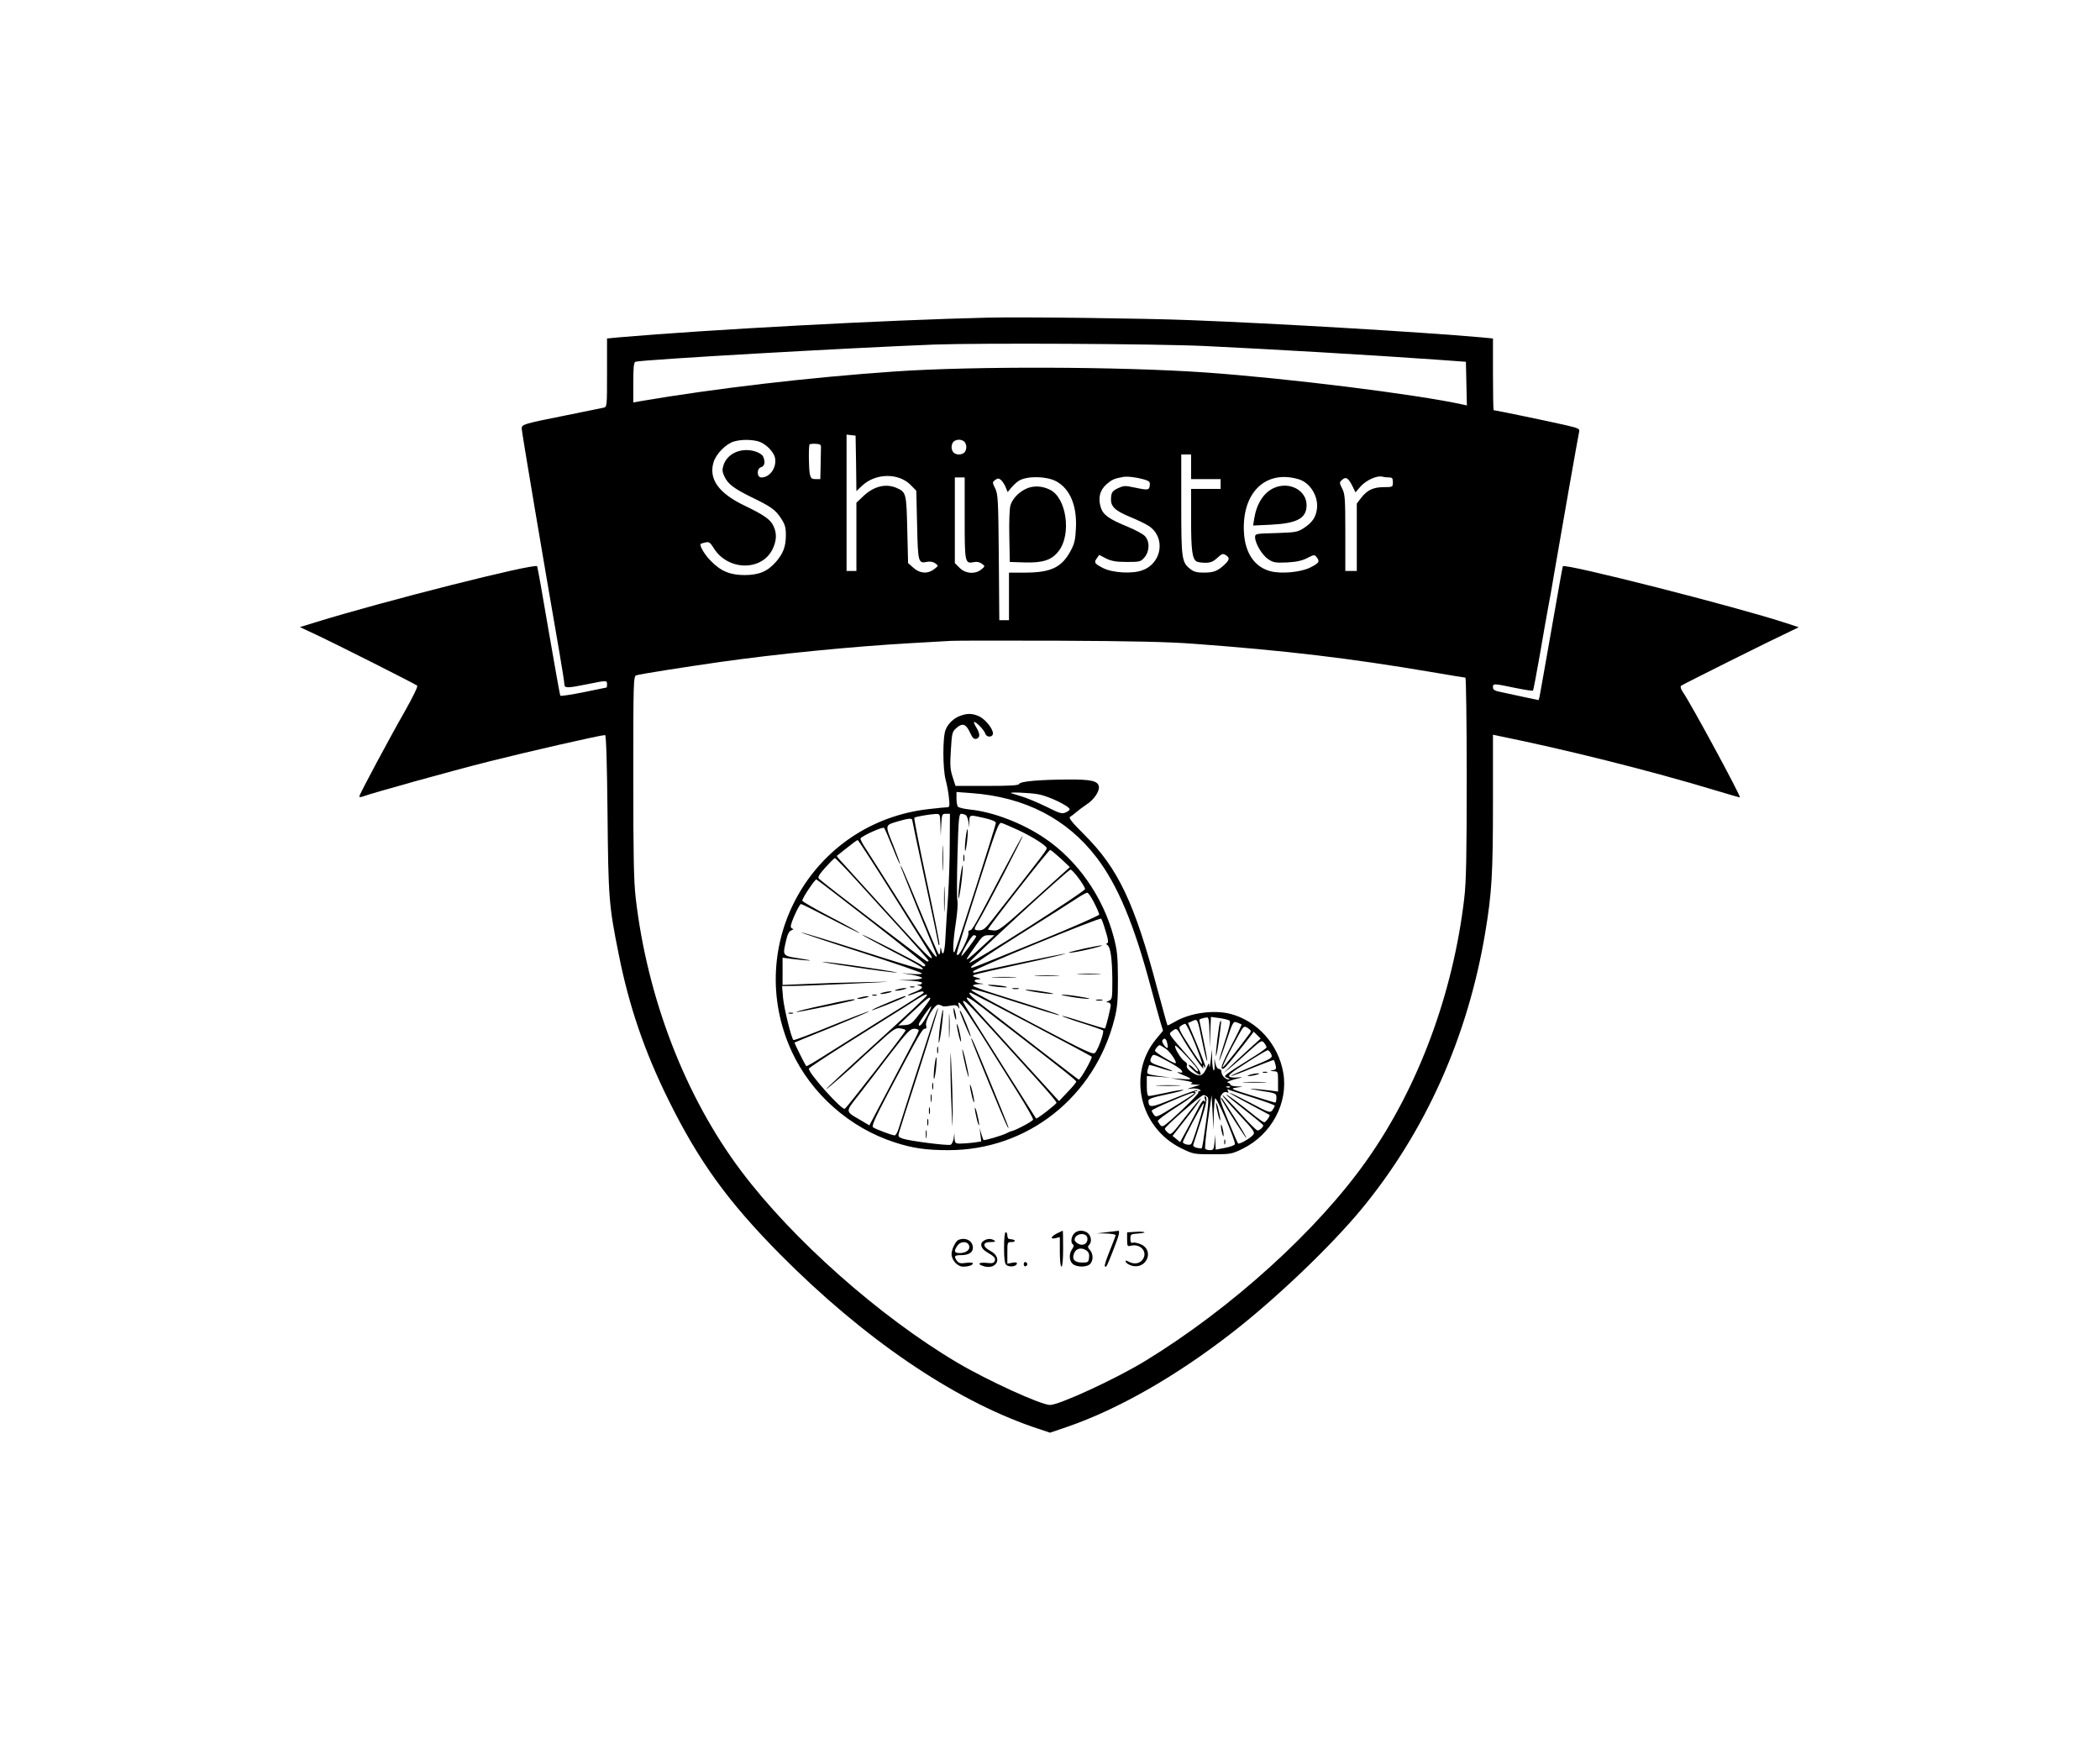 <?xml version="1.0" standalone="no"?>
<!DOCTYPE svg PUBLIC "-//W3C//DTD SVG 20010904//EN"
 "http://www.w3.org/TR/2001/REC-SVG-20010904/DTD/svg10.dtd">
<svg version="1.0" xmlns="http://www.w3.org/2000/svg"
 width="1280pt" height="1066pt" viewBox="0 0 1280 1066"
 preserveAspectRatio="xMidYMid meet">
<g transform="translate(0,1066) scale(0.1,-0.1)"
fill="#000000" stroke="none" >
<path d="M6020 8724 c-609 -14 -1706 -73 -2247 -120 l-73 -7 0 -208 c0 -208 0
-209 -22 -214 -13 -3 -112 -23 -221 -45 -270 -54 -277 -56 -277 -83 0 -19 131
-795 230 -1365 16 -94 30 -181 30 -192 0 -25 17 -25 140 0 118 24 120 24 120
0 0 -11 -1 -20 -2 -20 -2 0 -65 -13 -141 -29 -76 -15 -140 -25 -142 -21 -2 3
-34 181 -71 396 -36 214 -68 391 -70 393 -17 19 -939 -214 -1348 -341 l-98
-30 98 -46 c126 -59 606 -301 617 -311 5 -5 -28 -72 -72 -150 -100 -175 -281
-514 -281 -525 0 -4 8 -5 17 -2 55 21 547 158 778 216 238 60 677 160 703 160
7 0 12 -179 15 -477 5 -516 8 -561 68 -858 63 -318 158 -595 304 -890 186
-376 364 -621 683 -943 507 -510 1048 -879 1535 -1048 l107 -36 106 36 c310
107 660 307 998 569 269 208 600 524 790 752 394 476 654 1056 760 1698 39
236 46 351 46 790 l0 409 33 -7 c419 -85 929 -213 1319 -331 80 -24 149 -44
153 -44 11 0 -298 571 -348 643 -11 16 -16 32 -11 37 9 8 550 278 664 331 l54
26 -79 26 c-298 98 -1343 364 -1359 346 -2 -2 -33 -177 -70 -389 -37 -212 -70
-395 -72 -406 l-6 -21 -81 17 c-45 10 -108 23 -139 30 -47 9 -58 15 -58 31 0
24 2 24 132 -3 59 -12 109 -20 112 -17 2 2 21 99 41 214 20 116 42 244 50 285
8 41 26 140 39 220 38 222 145 832 151 857 5 20 -2 23 -83 42 -81 19 -428 91
-438 91 -2 0 -4 98 -4 219 l0 218 -72 7 c-377 33 -1252 85 -1778 105 -277 11
-1013 20 -1230 15z m1325 -173 c398 -19 1017 -55 1425 -84 l165 -12 3 -133 3
-133 -23 5 c-284 63 -1075 161 -1573 196 -519 36 -1409 39 -1890 6 -522 -36
-1094 -103 -1557 -182 l-38 -7 0 122 c0 88 3 123 13 126 40 13 1304 85 1822
105 285 10 1353 5 1650 -9z m-2127 -715 l2 -169 33 31 c82 79 224 82 299 5
l33 -34 5 -210 c5 -228 7 -235 62 -223 17 3 36 0 48 -9 21 -15 21 -15 -6 -36
-39 -30 -87 -27 -126 8 l-33 29 -5 205 c-5 223 -7 228 -67 254 -67 28 -141 8
-205 -55 l-38 -36 0 -208 0 -208 -30 0 -30 0 0 416 0 415 28 -3 27 -3 3 -169z
m-596 134 c44 -13 94 -62 102 -101 11 -59 -31 -119 -83 -119 -29 0 -30 55 -1
63 22 6 26 36 10 67 -6 11 -29 24 -51 30 -83 23 -166 -14 -189 -85 -9 -28 -8
-41 6 -70 21 -45 57 -72 162 -124 122 -59 147 -77 181 -128 26 -39 31 -56 31
-105 0 -69 -16 -111 -60 -162 -52 -59 -102 -80 -190 -81 -89 0 -146 23 -208
87 -37 37 -70 93 -61 103 2 2 15 6 29 9 21 5 29 0 50 -34 85 -139 293 -143
359 -7 25 52 27 97 5 142 -18 39 -57 66 -175 123 -159 76 -220 162 -190 264
15 51 76 113 124 127 44 13 105 13 149 1z m1256 -2 c7 -7 12 -21 12 -33 0 -12
-5 -26 -12 -33 -7 -7 -21 -12 -33 -12 -12 0 -26 5 -33 12 -7 7 -12 21 -12 33
0 12 5 26 12 33 7 7 21 12 33 12 12 0 26 -5 33 -12z m-874 -36 c0 -12 -1 -60
-2 -107 l-2 -85 -29 0 c-24 0 -29 5 -35 31 -7 37 -8 174 -1 181 3 2 19 4 37 3
27 -1 33 -6 32 -23z m2256 -117 l0 -75 90 0 90 0 0 -30 0 -30 -90 0 -90 0 0
-189 c0 -184 7 -236 33 -253 7 -4 31 -8 53 -8 33 0 49 7 74 30 27 25 34 28 51
17 26 -16 24 -29 -8 -59 -42 -39 -66 -48 -126 -48 -41 0 -61 5 -82 22 -52 41
-55 61 -55 393 l0 305 30 0 30 0 0 -75z m-823 -88 c84 -45 128 -147 121 -286
-3 -71 -9 -95 -33 -140 -54 -99 -119 -130 -272 -131 l-103 0 0 -145 0 -145
-30 0 -29 0 -3 383 c-3 351 -5 385 -22 420 -18 37 -18 38 0 52 16 11 21 11 36
-1 9 -9 22 -28 28 -44 l12 -29 25 30 c14 16 35 35 47 41 51 28 164 26 223 -5z
m536 11 c33 -10 38 -15 35 -37 -3 -29 -11 -30 -100 -11 -50 11 -60 10 -95 -6
-33 -17 -38 -24 -41 -58 -4 -52 21 -77 117 -117 42 -17 92 -41 112 -54 104
-67 84 -225 -36 -270 -61 -24 -183 -17 -242 13 -52 27 -56 33 -38 59 l15 21
42 -22 c34 -16 61 -21 126 -21 79 0 85 1 108 28 32 38 33 99 1 131 -12 12 -58
37 -102 55 -117 48 -152 73 -166 120 -17 57 -5 104 36 140 33 28 45 34 100 44
27 5 82 -2 128 -15z m943 1 c70 -21 121 -104 111 -181 -7 -51 -28 -82 -79
-116 -39 -25 -50 -27 -170 -31 -124 -3 -128 -4 -128 -25 0 -37 43 -110 80
-134 31 -21 44 -23 115 -20 57 3 93 11 123 27 42 21 44 22 58 4 20 -26 14 -35
-42 -63 -58 -28 -175 -39 -242 -21 -96 26 -153 111 -160 237 -13 242 133 383
334 323z m552 11 c18 0 22 -6 22 -29 0 -29 -1 -30 -54 -30 -65 0 -103 -18
-139 -65 l-27 -35 0 -205 0 -206 -35 0 -35 0 0 233 c0 208 -2 237 -19 269 -18
36 -18 38 0 54 23 21 39 10 64 -42 l17 -35 31 36 c34 38 99 68 132 60 11 -3
30 -5 43 -5z m-2588 -249 c0 -272 1 -278 57 -267 18 4 35 0 48 -10 20 -15 20
-15 -4 -35 -37 -30 -96 -26 -132 10 l-29 29 0 261 0 261 30 0 30 0 0 -249z
m1400 -765 c555 -41 949 -88 1439 -171 112 -19 208 -35 213 -35 4 0 8 -273 8
-608 0 -478 -3 -635 -15 -737 -68 -580 -279 -1150 -593 -1595 -302 -429 -828
-905 -1352 -1225 -175 -107 -523 -268 -580 -268 -54 0 -379 148 -565 258 -473
280 -1006 752 -1319 1170 -339 451 -570 1050 -641 1660 -12 102 -15 259 -15
742 0 574 1 612 18 617 25 8 299 51 502 80 349 50 817 96 1170 116 107 6 218
12 245 14 28 2 325 2 660 1 438 -2 671 -7 825 -19z"/>
<path d="M6266 7686 c-50 -19 -94 -62 -107 -106 -6 -19 -9 -103 -7 -190 l3
-155 93 -3 c110 -3 164 15 206 71 77 101 47 320 -52 371 -44 23 -94 27 -136
12z"/>
<path d="M7765 7686 c-62 -28 -105 -95 -120 -185 l-7 -44 108 5 c158 8 216 38
218 116 2 93 -104 150 -199 108z"/>
<path d="M5855 6298 c-40 -14 -75 -46 -91 -85 -19 -44 -18 -239 0 -306 8 -29
17 -78 20 -109 5 -48 4 -58 -9 -58 -9 0 -59 -5 -112 -11 -714 -79 -1137 -826
-837 -1478 119 -258 354 -466 629 -554 108 -35 188 -47 327 -47 480 0 891 324
1011 800 18 70 21 113 21 245 -1 140 -4 172 -27 259 -65 241 -219 462 -419
597 -135 92 -315 161 -456 175 -37 4 -70 12 -74 18 -4 6 -8 29 -8 50 l0 39 93
-7 c324 -24 580 -156 760 -391 130 -170 229 -407 331 -790 25 -93 52 -192 60
-218 l15 -49 -44 -53 c-174 -214 -99 -538 154 -663 73 -36 77 -37 191 -37 111
0 118 1 185 34 176 87 278 279 247 462 -30 173 -156 315 -320 359 -102 27
-248 7 -340 -47 -24 -14 -44 -24 -46 -22 -2 2 -29 101 -61 219 -140 529 -240
738 -447 944 -71 71 -96 101 -86 107 7 4 24 17 38 29 14 12 42 33 63 47 43 27
79 79 75 108 -5 35 -44 45 -188 44 -174 -1 -292 -11 -298 -27 -3 -9 -55 -12
-196 -12 l-192 0 -18 56 c-15 46 -16 74 -10 165 6 105 8 110 36 134 36 31 57
22 82 -33 14 -30 22 -38 37 -35 24 7 24 30 -1 71 -11 17 -16 32 -12 32 13 0
60 -49 67 -70 9 -29 52 -24 47 5 -6 33 -52 86 -88 101 -39 16 -67 17 -109 2z
m474 -479 c62 -11 190 -72 191 -92 0 -4 -11 -13 -25 -19 -22 -10 -37 -5 -117
35 -51 25 -118 53 -148 62 -30 10 -59 18 -65 20 -27 9 107 4 164 -6z m-597
-186 l2 -68 3 68 c4 64 5 67 28 67 l25 0 -1 -177 c0 -98 -5 -243 -10 -323 -6
-80 -13 -191 -16 -247 -4 -97 -16 -132 -26 -80 -3 17 -5 16 -6 -8 0 -18 -5
-25 -10 -20 -5 6 -55 123 -111 260 -89 218 -134 319 -117 265 5 -14 122 -305
186 -459 17 -41 31 -75 31 -77 0 -25 -48 44 -211 304 -107 169 -208 329 -226
356 -18 27 -30 52 -28 56 10 16 136 73 144 64 4 -5 27 -58 51 -117 23 -59 44
-106 46 -104 2 2 -17 54 -42 117 -51 126 -52 120 33 145 56 17 83 19 83 8 0
-5 36 -174 80 -378 44 -203 80 -374 80 -379 0 -5 3 -7 6 -4 3 4 -32 178 -77
387 -45 210 -79 384 -76 387 6 6 90 21 130 23 27 1 27 0 29 -66z m155 59 c6
-4 13 -23 16 -42 l4 -35 1 38 c2 43 0 42 93 21 44 -10 69 -21 69 -29 0 -17
-239 -764 -251 -785 -14 -24 -11 58 7 176 9 58 13 117 10 131 -4 13 -4 138 0
278 6 224 9 255 23 255 9 0 21 -4 28 -8z m321 -92 c89 -42 172 -95 172 -110 0
-11 -28 -48 -333 -437 -40 -52 -54 -63 -78 -63 -34 0 -35 5 -11 45 46 75 288
543 275 530 -6 -5 -61 -107 -123 -225 -169 -323 -184 -350 -198 -350 -8 0 -12
-8 -9 -17 4 -20 -51 -133 -65 -133 -13 0 -20 -25 122 419 115 358 127 390 145
385 11 -3 57 -23 103 -44z m-753 -411 c121 -192 222 -354 223 -359 11 -32 -34
11 -194 187 -98 108 -205 226 -238 262 -32 36 -79 88 -103 114 -25 26 -44 49
-42 51 2 2 30 24 62 49 32 26 61 47 65 47 4 -1 106 -158 227 -351z m1010 239
l56 -53 -216 -195 c-197 -178 -218 -194 -248 -191 -17 1 -34 4 -35 6 -6 5 369
485 379 485 4 0 33 -24 64 -52z m-1239 -140 c71 -79 198 -218 282 -310 83 -92
152 -170 152 -173 0 -3 -4 -5 -9 -5 -8 0 -624 471 -659 504 -9 9 -1 24 39 69
28 31 54 57 58 57 4 0 66 -64 137 -142z m1348 20 c21 -28 39 -58 40 -66 1 -16
-689 -455 -706 -450 -12 4 601 567 617 568 6 0 28 -23 49 -52z m-1264 -264
c182 -141 330 -260 330 -265 0 -11 -13 -12 -25 0 -15 13 -372 196 -360 184 6
-6 78 -45 160 -88 182 -94 222 -118 207 -123 -6 -2 -173 49 -372 113 -199 64
-364 114 -366 112 -2 -2 163 -57 366 -122 204 -66 370 -123 370 -128 0 -4 -28
-6 -62 -3 l-63 5 63 -10 c34 -6 62 -15 62 -20 0 -5 -33 -10 -72 -11 l-73 -2
73 -3 c39 -2 72 -8 72 -13 0 -6 -8 -11 -17 -11 -17 -1 -17 -2 0 -6 29 -8 19
-20 -28 -39 -25 -9 -44 -19 -41 -21 2 -2 22 4 45 13 23 9 45 14 48 10 8 -8 30
6 -262 -176 -143 -90 -302 -190 -353 -222 -52 -33 -95 -58 -98 -56 -6 7 -74
142 -71 144 1 1 104 43 230 94 125 51 226 94 224 96 -2 2 -105 -37 -230 -88
-124 -51 -228 -90 -231 -87 -13 13 -57 193 -63 256 l-6 73 74 1 c41 0 200 7
354 14 268 13 271 13 75 9 -113 -2 -271 -7 -352 -11 l-148 -6 0 83 0 83 53 -7
c119 -14 155 -14 60 1 -117 18 -114 14 -91 113 8 36 18 55 32 60 12 5 15 9 9
9 -7 1 -13 7 -13 15 0 23 52 136 62 136 6 0 88 -41 184 -91 96 -50 174 -88
174 -86 0 3 -79 47 -175 97 -96 50 -175 95 -175 101 0 15 76 129 86 129 3 0
153 -115 334 -256z m1359 114 c17 -33 31 -66 31 -72 0 -6 -168 -80 -372 -163
-447 -182 -408 -167 -408 -155 0 5 129 91 288 191 158 99 314 198 347 220 33
22 65 40 72 40 6 1 25 -27 42 -61z m70 -173 c16 -49 18 -71 10 -74 -8 -2 -8
-5 1 -11 19 -12 29 -84 30 -213 0 -113 -1 -118 -22 -127 -18 -7 -19 -9 -5 -9
9 -1 17 -8 17 -17 0 -16 -29 -137 -35 -142 -1 -2 -60 16 -130 38 -70 23 -128
40 -131 38 -2 -2 52 -22 119 -43 67 -21 126 -42 130 -45 9 -7 -25 -105 -46
-134 -12 -17 -39 -5 -378 174 -200 106 -368 196 -373 201 -23 21 40 5 276 -72
138 -44 252 -79 254 -76 4 4 -82 32 -393 130 -73 23 -133 45 -133 50 0 4 17 8
38 9 36 1 36 1 5 5 -37 5 -45 23 -10 24 13 0 16 2 7 6 -8 2 -22 7 -30 9 -13 5
-13 6 0 13 8 4 138 34 287 66 150 32 271 61 268 63 -3 3 -495 -99 -549 -115
-12 -3 -17 -1 -14 7 5 15 770 330 780 321 3 -3 16 -37 27 -76z m-789 -32 c-1
-10 -90 -129 -90 -119 0 21 63 126 75 126 8 0 15 -3 15 -7z m44 -55 c-37 -35
-76 -69 -87 -77 -25 -18 -22 -12 41 77 39 56 47 62 78 62 l35 0 -67 -62z m288
-479 c200 -105 367 -195 372 -199 7 -7 -68 -140 -79 -140 -2 0 -115 87 -252
193 -136 106 -285 221 -330 256 -72 55 -97 81 -78 81 3 0 168 -86 367 -191z
m-632 174 c0 -5 -139 -134 -309 -288 -170 -154 -308 -282 -306 -284 3 -3 168
142 205 179 3 3 53 48 111 101 95 87 109 96 137 91 18 -2 32 -8 32 -12 0 -10
-360 -474 -371 -478 -19 -8 -220 216 -219 245 0 4 104 73 231 153 127 80 286
180 353 222 120 77 136 85 136 71z m20 -20 c-1 -5 -27 -42 -58 -83 -53 -69
-60 -75 -97 -78 l-40 -2 90 85 c85 80 106 95 105 78z m326 -60 c48 -38 119
-93 159 -123 297 -229 405 -314 405 -322 0 -6 -24 -34 -53 -64 l-52 -55 -275
302 c-151 166 -279 308 -283 316 -17 28 16 10 99 -54z m56 -135 c91 -101 215
-238 277 -306 61 -68 111 -127 111 -133 0 -8 -121 -102 -125 -96 -3 3 -344
544 -397 629 -26 43 -48 80 -48 83 0 20 37 -17 182 -177z m-79 -10 c63 -101
163 -259 221 -352 59 -93 105 -174 103 -180 -4 -11 -108 -66 -131 -70 -6 -1
-20 -7 -31 -13 -24 -13 -135 -46 -140 -41 -2 1 -8 19 -14 38 l-10 35 5 -41 5
-41 -47 -7 c-26 -3 -62 -6 -80 -6 -31 0 -34 3 -36 33 l-1 32 -4 -33 c-3 -18
-11 -36 -19 -39 -18 -7 -249 23 -291 37 -28 10 -30 14 -23 38 4 15 60 191 125
390 64 200 115 366 113 368 -2 2 -18 -40 -35 -94 -75 -231 -193 -600 -205
-639 -7 -24 -18 -43 -25 -43 -14 0 -112 36 -131 49 -11 6 9 51 88 202 196 372
212 399 227 399 10 0 12 6 8 19 -9 29 51 131 76 128 10 -2 21 -6 24 -9 3 -3
24 -2 46 2 31 6 42 4 50 -9 8 -13 9 -12 4 7 -15 54 20 10 128 -160z m-324 99
c-27 -50 -49 -72 -49 -50 0 11 72 114 76 110 2 -2 -10 -29 -27 -60z m1723 -99
l2 -93 3 93 4 94 52 -7 c29 -4 56 -11 62 -16 6 -6 -4 -51 -28 -122 -20 -62
-37 -117 -36 -122 0 -6 20 47 43 116 41 123 43 126 66 117 13 -5 26 -10 28
-12 1 -2 -27 -61 -64 -131 -44 -84 -63 -130 -57 -136 11 -11 16 -5 138 149
l57 74 21 -21 21 -21 -74 -67 c-41 -38 -93 -85 -115 -107 l-40 -38 42 33 c23
19 76 65 117 103 73 65 77 68 91 50 8 -10 15 -23 15 -27 0 -4 -30 -27 -67 -50
-202 -127 -200 -125 -173 -136 15 -6 19 -10 9 -10 -20 -1 -44 25 -44 48 0 9
-7 16 -15 16 -9 0 -18 14 -22 35 -6 34 -7 34 -5 -7 1 -23 -1 -39 -5 -37 -5 3
-9 33 -10 67 l-1 62 -7 -65 c-4 -36 -8 -54 -9 -40 -2 25 -2 25 -15 -5 -21 -49
-39 -59 -74 -41 -35 18 -56 42 -47 55 3 6 -4 16 -15 23 -22 13 -65 86 -57 95
5 4 69 -61 122 -124 29 -35 20 -46 -10 -13 -10 11 -23 20 -29 20 -11 -1 53
-59 65 -60 21 -1 -5 42 -74 117 -43 49 -86 99 -95 112 -15 22 -15 24 3 37 26
19 27 19 53 -26 50 -88 143 -223 137 -200 -5 20 -4 22 5 10 18 -24 4 18 -50
149 l-49 116 27 12 c33 14 30 19 62 -135 13 -62 25 -110 28 -108 2 3 -8 59
-22 125 -14 67 -26 123 -26 125 0 5 27 13 48 15 9 1 13 -25 14 -91z m-88 -69
c26 -66 46 -122 43 -125 -3 -3 -37 46 -76 108 -66 103 -70 114 -54 125 9 7 22
13 27 13 6 0 33 -54 60 -121z m333 62 c-57 -79 -162 -210 -165 -207 -4 4 42
98 95 193 34 62 35 62 59 47 20 -14 22 -19 11 -33z m-2017 19 c0 -5 -15 -38
-34 -72 -18 -35 -86 -163 -150 -285 l-117 -222 -52 31 c-97 56 -96 48 -15 152
39 50 125 162 191 249 105 136 125 157 149 157 15 0 28 -4 28 -10z m1514 -76
c4 -15 5 -28 3 -30 -8 -8 -39 35 -32 45 11 18 23 12 29 -15z m-8 -36 c28 -19
73 -88 58 -88 -15 0 -124 66 -124 76 0 10 20 34 29 34 3 0 19 -10 37 -22z
m642 -32 c10 -24 8 -25 -118 -77 -71 -29 -128 -54 -126 -56 2 -3 61 19 130 48
70 28 128 50 130 48 3 -2 7 -16 11 -31 6 -22 3 -27 -17 -31 -21 -4 -20 -4 5
-6 26 -1 27 -2 27 -62 l0 -62 -52 7 c-121 14 -156 14 -60 -1 102 -16 102 -16
102 -44 0 -16 -3 -29 -7 -29 -4 0 -68 19 -143 43 -129 40 -133 42 -95 48 l40
6 -37 2 c-21 0 -38 5 -38 10 0 5 -8 11 -17 13 -10 2 11 12 47 21 44 11 51 14
23 11 -23 -3 -49 -2 -58 3 -13 8 8 25 102 85 65 42 123 76 129 77 6 1 16 -10
22 -23z m-546 -100 c8 -14 5 -16 -19 -11 -15 3 -6 -3 21 -14 70 -29 69 -33 -4
-27 l-65 5 75 -13 c46 -7 67 -14 55 -18 -14 -4 -10 -6 15 -8 l35 -2 -45 -14
c-39 -12 -40 -13 -10 -9 19 3 42 0 50 -5 11 -7 11 -10 2 -10 -7 0 -11 -4 -8
-9 5 -8 -158 -165 -204 -198 -18 -13 -25 -9 -43 23 -3 6 47 44 118 89 81 51
120 82 112 87 -9 6 -8 8 2 8 8 0 12 3 9 6 -3 3 -68 -20 -143 -51 -141 -58
-154 -59 -155 -14 0 12 26 21 112 39 61 13 107 25 101 27 -6 2 -52 -5 -104
-17 -51 -11 -99 -20 -106 -20 -9 0 -13 18 -13 61 l0 61 73 -5 72 -5 -73 10
c-72 11 -73 11 -67 37 4 14 8 28 10 30 2 1 34 -7 70 -19 36 -12 68 -20 70 -18
3 2 -27 14 -65 27 -72 23 -77 29 -60 61 9 17 15 16 91 -25 45 -23 86 -50 91
-59z m295 -102 c-3 -3 -12 -4 -19 -1 -8 3 -5 6 6 6 11 1 17 -2 13 -5z m143
-65 c72 -23 130 -44 130 -48 0 -4 -6 -16 -14 -27 -14 -18 -19 -17 -134 44 -65
34 -123 62 -128 62 -5 0 47 -30 116 -66 69 -37 126 -68 128 -69 6 -5 -23 -45
-32 -45 -5 0 -27 15 -50 33 -91 74 -178 139 -181 135 -2 -2 48 -43 111 -92 63
-49 114 -91 114 -95 0 -11 -23 -31 -35 -31 -7 0 -56 49 -110 110 -55 60 -101
107 -104 105 -2 -3 42 -54 99 -115 97 -105 102 -111 86 -129 -20 -22 -83 -57
-90 -50 -3 3 -30 66 -60 139 -51 124 -54 136 -41 157 10 15 21 20 32 16 12 -5
14 -3 8 7 -6 10 -4 12 8 7 10 -4 76 -25 147 -48z m-360 27 c0 -2 -52 -37 -116
-76 -110 -69 -118 -72 -130 -55 -8 10 -14 22 -14 26 0 4 53 30 118 57 108 47
142 58 142 48z m81 -23 c7 -7 4 -55 -11 -159 -11 -81 -22 -150 -25 -152 -2 -2
-16 -1 -30 2 -18 5 -25 12 -21 22 3 8 24 73 47 145 32 102 38 134 29 143 -10
8 -11 5 -5 -14 4 -18 3 -21 -3 -11 -8 11 -20 -5 -50 -65 -22 -43 -54 -103 -70
-132 l-29 -53 -23 19 -23 19 88 112 c48 61 86 113 84 116 -2 2 -44 -48 -93
-111 -85 -110 -89 -114 -107 -98 -11 9 -19 20 -19 24 0 14 223 208 236 206 8
-1 19 -7 25 -13z m37 -111 c1 47 5 94 8 103 7 18 127 -260 121 -279 -2 -6 -29
-16 -60 -22 l-57 -11 -2 46 -2 46 -3 -47 c-4 -43 -7 -48 -28 -48 -13 0 -26 4
-29 9 -3 5 4 80 16 168 l23 158 6 -105 5 -105 2 87z m-93 -49 c-20 -65 -40
-122 -45 -126 -9 -10 -50 0 -50 12 0 14 122 242 127 237 3 -3 -11 -58 -32
-123z"/>
<path d="M5744 5430 c0 -69 1 -97 3 -62 2 34 2 90 0 125 -2 34 -3 6 -3 -63z"/>
<path d="M5754 5180 c0 -69 1 -97 3 -62 2 34 2 90 0 125 -2 34 -3 6 -3 -63z"/>
<path d="M5885 5545 c-4 -37 -5 -69 -2 -71 2 -3 8 25 12 61 4 37 5 69 2 71 -2
3 -8 -25 -12 -61z"/>
<path d="M5872 5430 c0 -19 2 -27 5 -17 2 9 2 25 0 35 -3 9 -5 1 -5 -18z"/>
<path d="M5850 5290 c-7 -56 -10 -103 -8 -106 3 -2 11 41 18 96 7 56 10 103 8
106 -3 2 -11 -41 -18 -96z"/>
<path d="M5210 4765 c124 -19 239 -33 255 -33 17 0 -71 15 -195 33 -124 19
-238 33 -255 33 -16 0 71 -15 195 -33z"/>
<path d="M5548 4643 c6 -2 18 -2 25 0 6 3 1 5 -13 5 -14 0 -19 -2 -12 -5z"/>
<path d="M5470 4630 c-20 -6 -21 -8 -5 -8 11 0 31 4 45 8 20 6 21 8 5 8 -11 0
-31 -4 -45 -8z"/>
<path d="M5380 4610 c-20 -6 -21 -8 -5 -8 11 0 31 4 45 8 20 6 21 8 5 8 -11 0
-31 -4 -45 -8z"/>
<path d="M5318 4593 c6 -2 18 -2 25 0 6 3 1 5 -13 5 -14 0 -19 -2 -12 -5z"/>
<path d="M5240 4580 c-20 -6 -21 -8 -5 -8 11 0 31 4 45 8 20 6 21 8 5 8 -11 0
-31 -4 -45 -8z"/>
<path d="M5408 4547 c-54 -22 -96 -42 -94 -44 4 -4 196 74 205 82 11 11 -20 1
-111 -38z"/>
<path d="M5013 4532 c-90 -19 -161 -37 -159 -40 5 -4 348 67 355 74 10 9 -44
0 -196 -34z"/>
<path d="M4808 4483 c6 -2 18 -2 25 0 6 3 1 5 -13 5 -14 0 -19 -2 -12 -5z"/>
<path d="M6610 4879 c-98 -22 -123 -31 -65 -23 56 8 194 42 170 42 -11 0 -58
-9 -105 -19z"/>
<path d="M6578 4723 c34 -2 88 -2 120 0 31 2 3 3 -63 3 -66 0 -92 -1 -57 -3z"/>
<path d="M6318 4713 c34 -2 90 -2 125 0 34 2 6 3 -63 3 -69 0 -97 -1 -62 -3z"/>
<path d="M6058 4703 c34 -2 90 -2 125 0 34 2 6 3 -63 3 -69 0 -97 -1 -62 -3z"/>
<path d="M6050 4649 c25 -4 59 -7 75 -7 22 0 18 3 -15 9 -25 4 -58 7 -75 7
-22 0 -18 -3 15 -9z"/>
<path d="M6173 4633 c9 -2 25 -2 35 0 9 3 1 5 -18 5 -19 0 -27 -2 -17 -5z"/>
<path d="M6305 4615 c44 -8 94 -13 110 -13 17 0 -6 6 -50 13 -44 8 -93 13
-110 13 -16 0 6 -6 50 -13z"/>
<path d="M6525 4585 c44 -8 94 -13 110 -13 17 0 -6 6 -50 13 -44 8 -93 13
-110 13 -16 0 6 -6 50 -13z"/>
<path d="M6683 4563 c9 -2 25 -2 35 0 9 3 1 5 -18 5 -19 0 -27 -2 -17 -5z"/>
<path d="M5784 4405 c0 -66 1 -92 3 -57 2 34 2 88 0 120 -2 31 -3 3 -3 -63z"/>
<path d="M5812 4505 c0 -11 4 -31 8 -45 6 -20 8 -21 8 -5 0 11 -4 31 -8 45 -6
20 -8 21 -8 5z"/>
<path d="M5730 4410 c-7 -56 -10 -103 -8 -106 3 -2 11 41 18 96 7 56 10 103 8
106 -3 2 -11 -41 -18 -96z"/>
<path d="M5852 4490 c24 -64 61 -150 64 -147 5 4 -53 148 -63 156 -3 3 -4 -1
-1 -9z"/>
<path d="M5832 4415 c0 -11 6 -42 13 -70 7 -27 13 -41 13 -30 0 11 -6 43 -13
70 -7 28 -13 41 -13 30z"/>
<path d="M5920 4328 c0 -10 208 -516 220 -534 18 -29 10 -8 -104 270 -97 236
-116 280 -116 264z"/>
<path d="M5712 4260 c0 -19 2 -27 5 -17 2 9 2 25 0 35 -3 9 -5 1 -5 -18z"/>
<path d="M5866 4255 c3 -22 14 -74 24 -115 11 -41 17 -57 14 -35 -3 22 -14 74
-24 115 -11 41 -17 57 -14 35z"/>
<path d="M5793 4165 c0 -60 3 -175 7 -255 6 -144 6 -145 7 -35 0 61 -3 175 -7
255 -6 144 -6 145 -7 35z"/>
<path d="M5695 4155 c-4 -37 -5 -69 -2 -71 2 -3 8 25 12 61 4 37 5 69 2 71 -2
3 -8 -25 -12 -61z"/>
<path d="M5682 4040 c0 -19 2 -27 5 -17 2 9 2 25 0 35 -3 9 -5 1 -5 -18z"/>
<path d="M5912 4045 c0 -11 6 -42 13 -70 7 -27 13 -41 13 -30 0 11 -6 43 -13
70 -7 28 -13 41 -13 30z"/>
<path d="M5673 3965 c0 -22 2 -30 4 -17 2 12 2 30 0 40 -3 9 -5 -1 -4 -23z"/>
<path d="M5662 3890 c0 -19 2 -27 5 -17 2 9 2 25 0 35 -3 9 -5 1 -5 -18z"/>
<path d="M5942 3905 c0 -11 6 -42 13 -70 7 -27 13 -41 13 -30 0 11 -6 43 -13
70 -7 28 -13 41 -13 30z"/>
<path d="M5652 3820 c0 -19 2 -27 5 -17 2 9 2 25 0 35 -3 9 -5 1 -5 -18z"/>
<path d="M5643 3745 c0 -22 2 -30 4 -17 2 12 2 30 0 40 -3 9 -5 -1 -4 -23z"/>
<path d="M7437 4433 c-7 -13 -30 -203 -25 -208 2 -3 11 45 19 105 14 106 15
119 6 103z"/>
<path d="M7698 4123 c6 -2 18 -2 25 0 6 3 1 5 -13 5 -14 0 -19 -2 -12 -5z"/>
<path d="M7620 4110 c-20 -6 -21 -8 -5 -8 11 0 31 4 45 8 20 6 21 8 5 8 -11 0
-31 -4 -45 -8z"/>
<path d="M7588 4063 c34 -2 88 -2 120 0 31 2 3 3 -63 3 -66 0 -92 -1 -57 -3z"/>
<path d="M7058 4043 c34 -2 90 -2 125 0 34 2 6 3 -63 3 -69 0 -97 -1 -62 -3z"/>
<path d="M7446 3958 c36 -63 148 -237 151 -234 5 4 -147 246 -153 246 -3 0 -2
-6 2 -12z"/>
<path d="M7412 3935 c0 -11 6 -42 13 -70 7 -27 13 -41 13 -30 0 11 -6 43 -13
70 -7 28 -13 41 -13 30z"/>
<path d="M7442 3795 c0 -11 4 -31 8 -45 6 -20 8 -21 8 -5 0 11 -4 31 -8 45 -6
20 -8 21 -8 5z"/>
<path d="M7462 3700 c0 -14 2 -19 5 -12 2 6 2 18 0 25 -3 6 -5 1 -5 -13z"/>
<path d="M6443 3143 c-39 -20 -44 -38 -8 -29 l25 6 0 -90 c0 -53 4 -90 10 -90
6 0 10 43 10 110 0 61 -1 110 -2 109 -2 0 -18 -8 -35 -16z"/>
<path d="M6547 3142 c-19 -21 -22 -57 -7 -67 7 -4 5 -14 -5 -28 -20 -29 -19
-70 3 -90 23 -21 86 -22 106 -1 21 20 20 63 -1 86 -13 14 -14 21 -5 30 18 18
14 53 -6 71 -24 22 -65 21 -85 -1z m81 -28 c4 -31 -23 -50 -53 -36 -14 7 -25
18 -25 25 0 40 72 50 78 11z m-4 -77 c12 -9 17 -23 14 -42 -3 -28 -6 -30 -42
-30 -48 0 -65 21 -48 59 13 29 46 35 76 13z"/>
<path d="M6745 3150 l-60 -7 58 -1 c31 -1 57 -6 57 -10 0 -4 -16 -47 -36 -96
-20 -48 -33 -90 -30 -93 9 -10 12 -4 54 104 36 91 41 117 23 111 -3 -1 -33 -4
-66 -8z"/>
<path d="M6918 3152 l-48 -3 0 -44 c0 -38 2 -43 20 -38 60 16 107 -35 76 -82
-18 -27 -53 -33 -88 -14 -16 9 -19 8 -16 -2 3 -8 19 -18 36 -23 91 -26 141 95
54 131 -19 8 -41 12 -48 9 -10 -4 -14 3 -14 24 0 27 2 29 48 32 26 2 43 5 37
8 -5 3 -31 4 -57 2z"/>
<path d="M6120 3056 c0 -69 4 -97 14 -106 18 -14 58 -10 64 7 2 9 -5 11 -27 7
l-31 -6 0 66 c0 65 0 66 27 66 23 0 25 13 2 16 -5 1 -13 2 -19 3 -5 0 -10 10
-10 21 0 11 -4 20 -10 20 -6 0 -10 -38 -10 -94z"/>
<path d="M5842 3103 c-17 -7 -42 -57 -42 -86 0 -37 36 -77 70 -77 33 0 60 9
60 20 0 5 -19 6 -42 3 -33 -5 -44 -2 -55 12 -20 29 -16 35 23 35 48 0 74 16
74 45 0 42 -43 66 -88 48z m66 -40 c4 -25 -28 -43 -67 -40 -25 2 -27 15 -5 45
21 31 68 27 72 -5z"/>
<path d="M5998 3099 c-28 -16 -21 -47 15 -69 48 -28 57 -38 50 -56 -5 -13 -16
-15 -50 -11 -42 4 -58 -5 -27 -17 85 -33 131 47 52 89 -51 27 -51 55 0 55 27
0 33 3 22 10 -19 12 -40 12 -62 -1z"/>
<path d="M6240 2955 c0 -9 5 -15 11 -13 6 2 11 8 11 13 0 5 -5 11 -11 13 -6 2
-11 -4 -11 -13z"/>
</g>
</svg>
